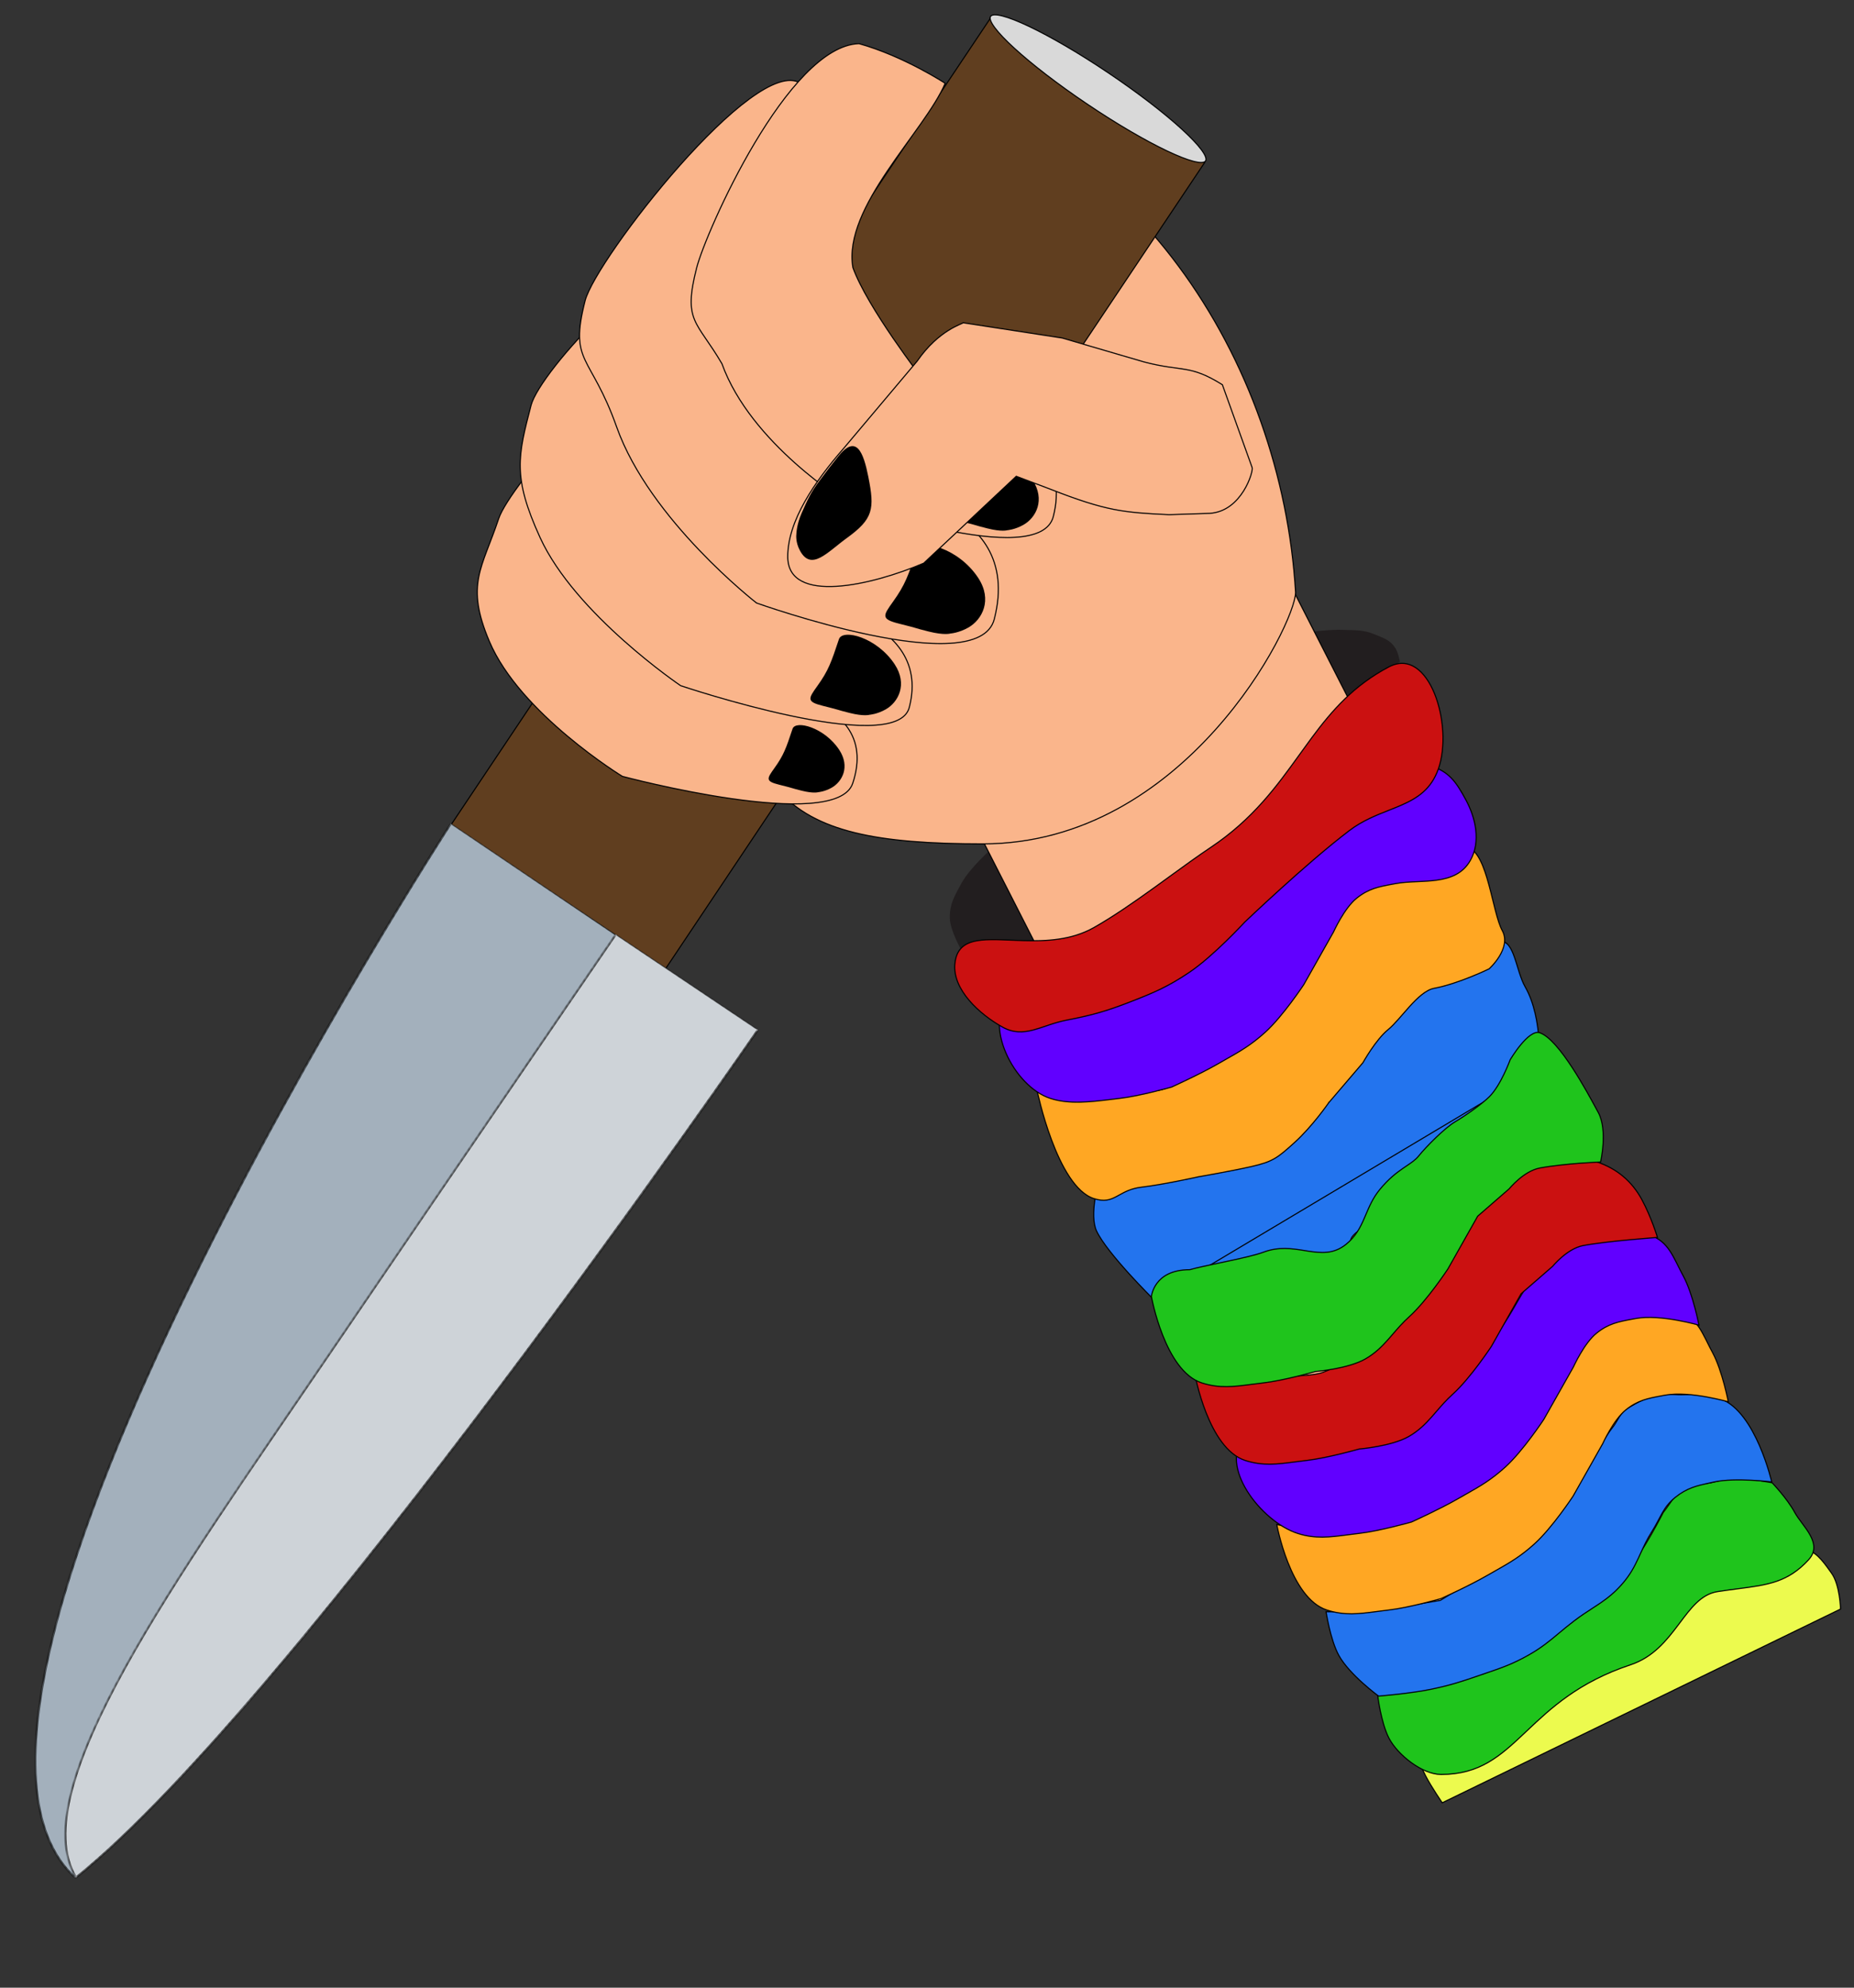 <svg width="515" height="552" viewBox="0 0 515 552" fill="none" xmlns="http://www.w3.org/2000/svg">
    <rect x="0" y="0" width="515" height="552" fill="#333333" stroke="none"/>
    <path
        d="M363.485 175.547C363.485 175.547 369.283 174.76 373.006 174.912C376.509 175.055 378.657 174.832 381.892 176.182C384.367 177.214 386.175 177.722 387.605 179.99C388.441 181.316 388.875 183.799 388.875 183.799L373.006 194.589L363.485 175.547Z"
        fill="#221E1F" />
    <path
        d="M267.008 245.396C269.347 241.067 275.259 235.875 275.259 235.875L288.589 262.534L267.008 263.804C267.008 263.804 263.876 258.289 263.834 254.917C263.785 250.998 265.144 248.844 267.008 245.396Z"
        fill="#221E1F" />
    <rect x="262.874" y="213.614" width="108.416" height="315.148" transform="rotate(-27.022 262.874 213.614)"
        fill="#FAB58B" stroke="black" stroke-width="0.3" />
    <path
        d="M359.884 164.504C359.883 165.587 359.412 167.489 358.465 170.006C357.519 172.52 356.103 175.631 354.227 179.115C350.474 186.085 344.885 194.547 337.538 202.732C322.842 219.104 301.13 234.35 273.034 234.35C243.779 234.35 226.313 231.043 216.14 219.385C211.053 213.556 207.777 205.624 205.775 194.935C203.772 184.246 203.045 170.812 203.045 153.987C203.045 138.738 201.741 123.524 200.506 109.118C200.377 107.621 200.25 106.132 200.125 104.653C198.793 88.94 197.721 74.314 198.75 61.794C199.778 49.274 202.906 38.884 209.953 31.623C216.995 24.367 227.977 20.209 244.771 20.207C315.133 34.794 356.077 100.45 359.884 164.504Z"
        fill="#FAB58B" stroke="black" stroke-width="0.3" />
    <path d="M125.242 229.131L275.013 5.208L334.653 45.099L259.768 157.06L184.883 269.021L125.242 229.131Z"
        fill="#603E1F" stroke="black" stroke-width="0.3" />
    <mask id="path-6-inside-1_135_163" fill="white">
        <path
            d="M210.034 286C210.034 286 81.295 472.276 20.814 521.413C-32.541 471.862 125.224 228.721 125.224 228.721" />
    </mask>
    <path d="M210.034 286C210.034 286 81.295 472.276 20.814 521.413C-32.541 471.862 125.224 228.721 125.224 228.721"
        fill="#A3B0BC" />
    <path
        d="M125.14 228.846L209.95 286.124L210.118 285.876L125.308 228.597L125.14 228.846ZM20.814 521.413L20.61 521.633L20.8 521.81L21.003 521.646L20.814 521.413ZM210.034 286C209.787 285.829 209.787 285.83 209.786 285.832C209.785 285.833 209.783 285.835 209.782 285.838C209.778 285.844 209.772 285.852 209.764 285.863C209.748 285.886 209.725 285.92 209.694 285.964C209.632 286.054 209.539 286.188 209.416 286.365C209.171 286.719 208.806 287.245 208.327 287.933C207.37 289.309 205.958 291.333 204.139 293.928C200.501 299.117 195.236 306.584 188.73 315.699C175.716 333.929 157.735 358.747 137.865 385.1C98.114 437.818 50.831 496.639 20.625 521.18L21.003 521.646C51.278 497.05 98.605 438.164 138.344 385.461C158.219 359.103 176.203 334.28 189.218 316.048C195.726 306.931 200.991 299.462 204.63 294.272C206.449 291.677 207.862 289.652 208.82 288.275C209.299 287.587 209.664 287.061 209.91 286.707C210.032 286.53 210.125 286.396 210.187 286.306C210.218 286.261 210.242 286.227 210.257 286.205C210.265 286.193 210.271 286.185 210.275 286.179C210.277 286.176 210.279 286.174 210.279 286.173C210.28 286.171 210.281 286.171 210.034 286ZM21.018 521.193C14.425 515.07 11.07 505.937 10.281 494.589C9.491 483.242 11.27 469.713 14.91 454.847C22.19 425.116 36.897 390.101 53.28 356.617C69.661 323.138 87.71 291.204 101.665 267.639C108.642 255.857 114.595 246.168 118.803 239.424C120.908 236.053 122.576 233.417 123.718 231.625C124.289 230.729 124.728 230.044 125.025 229.583C125.173 229.352 125.286 229.177 125.361 229.06C125.399 229.002 125.428 228.958 125.447 228.929C125.456 228.914 125.463 228.903 125.468 228.895C125.47 228.892 125.472 228.889 125.473 228.887C125.475 228.885 125.475 228.885 125.224 228.721C124.972 228.558 124.971 228.559 124.97 228.561C124.969 228.563 124.967 228.565 124.965 228.569C124.96 228.577 124.953 228.588 124.943 228.602C124.924 228.632 124.895 228.676 124.857 228.735C124.782 228.852 124.669 229.027 124.52 229.258C124.223 229.72 123.783 230.406 123.212 231.303C122.069 233.096 120.4 235.733 118.294 239.107C114.084 245.853 108.128 255.547 101.148 267.333C87.189 290.906 69.132 322.855 52.741 356.354C36.352 389.85 21.622 424.91 14.327 454.704C10.68 469.601 8.887 483.197 9.682 494.631C10.477 506.065 13.864 515.368 20.61 521.633L21.018 521.193Z"
        fill="black" mask="url(#path-6-inside-1_135_163)" />
    <mask id="path-8-inside-2_135_163" fill="white">
        <path
            d="M210.537 285.989C210.537 285.989 82.381 472.136 21.111 521.429C6.351 496.964 49.289 437.978 90.319 377.702C130.72 318.349 171.034 259.499 171.034 259.499" />
    </mask>
    <path
        d="M210.537 285.989C210.537 285.989 82.381 472.136 21.111 521.429C6.351 496.964 49.289 437.978 90.319 377.702C130.72 318.349 171.034 259.499 171.034 259.499"
        fill="#CED3D8" />
    <path
        d="M170.951 259.624L210.453 286.114L210.62 285.864L171.118 259.375L170.951 259.624ZM21.111 521.429L20.854 521.584L21.032 521.878L21.299 521.663L21.111 521.429ZM90.319 377.702L90.567 377.871L90.319 377.702ZM210.537 285.989C210.289 285.819 210.289 285.82 210.288 285.821C210.287 285.822 210.286 285.825 210.284 285.827C210.28 285.833 210.274 285.841 210.266 285.853C210.251 285.875 210.227 285.909 210.196 285.954C210.135 286.043 210.042 286.177 209.92 286.354C209.676 286.708 209.313 287.233 208.836 287.921C207.882 289.296 206.476 291.319 204.664 293.912C201.041 299.098 195.796 306.561 189.311 315.671C176.34 333.891 158.407 358.697 138.56 385.044C98.857 437.75 51.523 496.577 20.923 521.196L21.299 521.663C51.969 496.989 99.348 438.096 139.04 385.405C158.891 359.053 176.826 334.242 189.799 316.019C196.286 306.907 201.532 299.443 205.156 294.256C206.968 291.662 208.375 289.638 209.329 288.263C209.806 287.575 210.169 287.049 210.414 286.695C210.536 286.518 210.629 286.384 210.69 286.294C210.721 286.25 210.745 286.216 210.76 286.193C210.768 286.182 210.774 286.173 210.778 286.168C210.78 286.165 210.781 286.163 210.782 286.161C210.783 286.16 210.784 286.159 210.537 285.989ZM21.368 521.274C17.74 515.261 17.635 507.086 20.218 497.203C22.8 487.327 28.051 475.802 35.056 463.14C49.066 437.817 70.046 408.017 90.567 377.871L90.071 377.533C69.562 407.663 48.558 437.495 34.531 462.85C27.517 475.527 22.238 487.103 19.638 497.051C17.039 506.992 17.102 515.365 20.854 521.584L21.368 521.274ZM90.567 377.871C110.768 348.194 130.946 318.644 146.075 296.512C153.639 285.447 159.941 276.236 164.352 269.791C166.557 266.569 168.29 264.038 169.471 262.313C170.061 261.451 170.514 260.79 170.819 260.344C170.972 260.121 171.087 259.953 171.165 259.839C171.204 259.783 171.233 259.74 171.252 259.712C171.262 259.697 171.27 259.687 171.274 259.68C171.277 259.676 171.279 259.673 171.28 259.671C171.281 259.671 171.281 259.67 171.281 259.669C171.282 259.669 171.282 259.669 171.034 259.499C170.787 259.33 170.787 259.33 170.786 259.33C170.786 259.331 170.786 259.331 170.785 259.332C170.784 259.334 170.782 259.337 170.78 259.34C170.775 259.348 170.767 259.358 170.757 259.373C170.738 259.401 170.709 259.444 170.67 259.5C170.592 259.613 170.477 259.782 170.324 260.005C170.019 260.451 169.566 261.112 168.976 261.974C167.794 263.699 166.062 266.23 163.856 269.452C159.446 275.897 153.144 285.108 145.58 296.174C130.451 318.305 110.272 347.856 90.071 377.533L90.567 377.871Z"
        fill="black" mask="url(#path-8-inside-2_135_163)" />
    <path
        d="M172.858 215.595C172.858 215.595 232.217 231.445 236.868 217.526C245.673 191.134 204.192 190.087 204.192 190.087C204.192 190.087 184.665 168.837 180.398 158.787C174.029 143.764 186.379 117.266 193.01 104.88C194.618 101.865 189.648 103.164 186.922 101.811C174.786 95.806 141.578 134.891 138.534 144C133.903 157.906 129.203 162.22 135.931 178.11C144.432 198.201 172.874 215.599 172.874 215.599L172.858 215.595Z"
        fill="#FAB58B" stroke="black" stroke-width="0.3" stroke-miterlimit="10" />
    <path
        d="M189.062 190.413C189.062 190.413 248.899 210.578 252.575 196.462C259.552 169.693 218.406 165.995 218.406 165.995C218.406 165.995 197.668 142.758 192.791 132.085C185.502 116.126 195.987 89.472 201.731 77.062C203.126 74.051 198.297 75.077 195.498 73.503C183.093 66.515 149.956 103.256 147.534 112.5C143.858 126.617 142.317 132.404 150.017 149.274C159.771 170.62 189.062 190.413 189.062 190.413Z"
        fill="#FAB58B" stroke="black" stroke-width="0.3" stroke-miterlimit="10" />
    <path
        d="M210.15 167.458C210.15 167.458 271.689 189.5 276.19 171.935C284.73 138.626 241.936 135.999 241.936 135.999C241.936 135.999 221.369 108.34 216.776 95.419C209.912 76.096 222.111 42.766 228.689 27.206C230.287 23.431 225.197 24.921 222.347 23.113C209.721 15.085 165.496 71.997 162.534 83.5C158.034 101.065 164.054 98.176 171.303 118.6C180.489 144.443 210.15 167.458 210.15 167.458Z"
        fill="#FAB58B" stroke="black" stroke-width="0.3" stroke-miterlimit="10" />
    <path
        d="M235.127 139.462C235.127 139.462 288.703 158.588 292.586 143.445C299.954 114.731 256.33 105.33 256.33 105.33C256.33 105.33 240.935 85.461 236.915 74.307C234.034 57.5 256.854 36.542 262.549 23.133C262.549 23.133 251.076 15.611 238.621 12.121C218.881 12.729 196.084 64.398 193.529 74.315C189.646 89.457 193.53 89 200.532 101.001C208.57 123.309 235.127 139.462 235.127 139.462Z"
        fill="#FAB58B" stroke="black" stroke-width="0.3" stroke-miterlimit="10" />
    <path
        d="M396.023 493.206C393.285 487.961 392.151 483.296 392.341 479.118C392.531 474.941 394.043 471.239 396.617 467.92C401.771 461.274 411.177 456.166 422.72 451.89C434.258 447.616 447.903 444.183 461.509 440.871C462.731 440.574 463.953 440.277 465.172 439.981C477.53 436.982 489.696 434.03 500.037 430.583C501.861 429.975 503.53 430.831 505.014 432.223C506.268 433.398 507.36 434.926 508.27 436.2C508.437 436.434 508.598 436.659 508.753 436.872C509.932 438.494 510.562 441.002 510.896 443.125C511.062 444.182 511.154 445.137 511.204 445.828C511.229 446.173 511.244 446.452 511.252 446.645C511.256 446.729 511.258 446.797 511.26 446.846L400.622 500.647L400.56 500.556C400.473 500.428 400.347 500.241 400.19 500.007C399.877 499.539 399.443 498.883 398.959 498.131C397.991 496.626 396.823 494.739 396.023 493.206Z"
        fill="#ECFA4E" stroke="black" stroke-width="0.3" />
    <path
        d="M475.192 411.64L475.204 411.79L475.218 411.789L475.232 411.785L475.192 411.64ZM475.192 411.64L475.232 411.785L475.232 411.785L475.232 411.785L475.235 411.784L475.243 411.782L475.279 411.772C475.31 411.764 475.357 411.752 475.417 411.736C475.537 411.705 475.712 411.659 475.93 411.605C476.367 411.497 476.979 411.351 477.677 411.203C479.075 410.908 480.81 410.605 482.179 410.571C483.791 410.531 486.318 410.834 488.451 411.149C489.516 411.306 490.479 411.466 491.177 411.586C491.525 411.647 491.807 411.697 492.002 411.732C492.04 411.739 492.076 411.746 492.107 411.751C492.155 411.76 492.195 411.768 492.226 411.773L492.257 411.779L492.27 411.793C492.301 411.825 492.347 411.873 492.405 411.936C492.523 412.061 492.693 412.244 492.905 412.476C493.328 412.941 493.915 413.602 494.569 414.389C495.881 415.963 497.46 418.033 498.547 420.029C499.043 420.939 499.764 421.908 500.509 422.908L500.626 423.065C501.416 424.126 502.224 425.224 502.833 426.348C503.443 427.472 503.847 428.609 503.842 429.745C503.837 430.876 503.427 432.021 502.377 433.167C496.659 439.404 491.069 440.132 482.776 441.211C481.008 441.441 479.116 441.687 477.075 442.006C474.74 442.371 472.852 443.578 471.139 445.233C469.568 446.751 468.136 448.655 466.639 450.646C466.506 450.823 466.372 451 466.238 451.178C462.941 455.552 459.23 460.235 452.93 462.326C438.454 467.129 430.686 474.478 424.057 480.749C423.865 480.931 423.674 481.112 423.483 481.292C416.728 487.675 411.026 492.786 400.292 492.785C397.709 492.785 394.698 491.433 392.02 489.485C389.344 487.539 387.027 485.017 385.828 482.711C384.713 480.567 383.922 477.567 383.409 475.091C383.153 473.856 382.967 472.755 382.845 471.963C382.784 471.567 382.739 471.248 382.71 471.029C382.7 470.961 382.693 470.903 382.686 470.855C382.734 470.854 382.791 470.852 382.858 470.85C383.08 470.842 383.41 470.828 383.837 470.802C384.692 470.749 385.939 470.646 387.513 470.445C390.66 470.044 395.113 469.252 400.336 467.692C400.843 467.541 401.376 467.382 401.929 467.218C405.721 466.092 410.48 464.679 414.31 463.245C423.52 459.798 432.304 454.038 439.102 448.608C444.447 444.339 447.47 441.827 451.825 436.536C454.237 433.606 456.783 429.476 458.724 426.084C459.695 424.387 460.516 422.872 461.094 421.782C461.383 421.237 461.612 420.798 461.768 420.495C461.846 420.343 461.906 420.226 461.946 420.146L461.992 420.056L462.001 420.039C462.522 419.389 462.959 418.772 463.365 418.189C463.43 418.096 463.495 418.003 463.558 417.911C463.895 417.426 464.213 416.967 464.55 416.527C465.346 415.484 466.236 414.559 467.652 413.724C468.95 412.958 470.832 412.473 472.403 412.18C473.186 412.034 473.887 411.936 474.392 411.875C474.644 411.845 474.848 411.823 474.988 411.81C475.058 411.803 475.112 411.798 475.149 411.795L475.19 411.791L475.201 411.79L475.203 411.79L475.204 411.79L475.204 411.79L475.192 411.64Z"
        fill="#1FC41C" stroke="black" stroke-width="0.3" />
    <path
        d="M383.002 471.021L382.956 471.025L382.91 470.991C382.849 470.946 382.76 470.88 382.646 470.793C382.418 470.62 382.087 470.367 381.682 470.046C380.87 469.403 379.758 468.49 378.552 467.406C376.136 465.234 373.36 462.39 371.876 459.676C370.687 457.5 369.8 454.442 369.209 451.918C368.914 450.658 368.694 449.535 368.548 448.727C368.474 448.322 368.42 447.997 368.383 447.773C368.372 447.705 368.363 447.647 368.355 447.599L381.008 447.599L381.021 447.599L381.033 447.597L400.075 444.437L400.104 444.432L400.129 444.417L424.75 429.414L424.773 429.4L424.79 429.379L437.491 413.275L437.498 413.266L437.503 413.257L437.373 413.182C437.503 413.257 437.503 413.257 437.503 413.257L437.503 413.257L437.504 413.255L437.509 413.247L437.526 413.217L437.594 413.101C437.654 412.999 437.741 412.848 437.854 412.656C438.079 412.271 438.402 411.719 438.797 411.048C439.587 409.706 440.661 407.89 441.801 405.993C444.084 402.192 446.619 398.083 447.655 396.792C448.415 395.844 448.915 395 449.361 394.246C449.532 393.958 449.695 393.683 449.861 393.421C450.464 392.471 451.128 391.658 452.425 390.893C455.067 389.334 457.821 387.873 461.012 387.31C462.312 387.08 463.32 387.117 464.353 387.194C464.506 387.205 464.659 387.218 464.814 387.23C465.709 387.301 466.659 387.377 467.847 387.312C471.879 387.09 474.322 387.089 478.071 388.521C480.484 389.443 482.576 391.345 484.359 393.694C486.141 396.043 487.606 398.829 488.768 401.504C489.929 404.177 490.785 406.735 491.351 408.625C491.634 409.57 491.844 410.347 491.984 410.888C492.054 411.158 492.106 411.37 492.14 411.513C492.141 411.517 492.142 411.521 492.143 411.525C492.076 411.517 491.994 411.508 491.898 411.497C491.603 411.465 491.175 411.42 490.643 411.369C489.58 411.269 488.101 411.149 486.44 411.069C483.121 410.909 479.057 410.908 476.117 411.552C475.828 411.616 475.546 411.677 475.271 411.737C471.345 412.589 468.642 413.175 465.335 415.84C463.608 417.232 462.598 418.641 461.726 420.163C461.401 420.731 461.093 421.317 460.776 421.922C460.67 422.124 460.563 422.329 460.453 422.536C460.015 423.363 459.54 424.23 458.955 425.151C457.502 427.44 456.57 429.49 455.679 431.448C455.489 431.866 455.3 432.28 455.109 432.691C454.024 435.027 452.846 437.283 450.717 439.748C448.558 442.247 446.526 443.83 444.372 445.292C443.688 445.756 442.99 446.209 442.271 446.675C440.728 447.676 439.087 448.74 437.282 450.113C435.613 451.382 434.241 452.53 432.949 453.61C430.405 455.739 428.173 457.606 424.598 459.623C420.175 462.119 417.174 463.143 412.817 464.63C412.174 464.85 411.503 465.079 410.793 465.324C405.679 467.092 402.772 468.021 397.481 469.128C394.675 469.715 391.031 470.191 388.085 470.52C386.613 470.684 385.317 470.812 384.388 470.898C383.924 470.941 383.552 470.974 383.296 470.996C383.168 471.007 383.069 471.016 383.002 471.021Z"
        fill="#2374EE" stroke="black" stroke-width="0.3" />
    <path
        d="M320.342 360.75C320.402 360.71 320.489 360.654 320.6 360.583C320.833 360.434 321.171 360.22 321.595 359.96C322.443 359.439 323.632 358.733 324.997 357.99C327.723 356.505 331.168 354.865 334.005 354.272C339.296 353.165 342.203 352.235 347.317 350.467C348.72 349.982 350.715 349.775 352.98 349.689C354.793 349.62 356.792 349.628 358.817 349.636C359.326 349.638 359.838 349.64 360.348 349.641C362.89 349.645 365.411 349.619 367.614 349.413C369.822 349.207 371.688 348.822 372.931 348.121C374.279 347.36 374.894 346.832 375.156 346.421C375.284 346.221 375.328 346.049 375.332 345.889C375.337 345.724 375.3 345.564 375.255 345.378L375.247 345.347C375.158 344.984 375.053 344.558 375.293 343.992C375.535 343.422 376.118 342.727 377.357 341.784C379.982 339.789 382.219 337.091 384.348 334.255C384.985 333.405 385.614 332.542 386.24 331.682C387.698 329.68 389.144 327.694 390.665 325.933C392.456 323.86 394.092 322.455 395.636 321.128C395.947 320.861 396.253 320.598 396.557 320.333C398.37 318.749 400.081 317.099 401.827 314.349C403.037 312.442 405.414 311.576 407.858 310.843C408.191 310.744 408.524 310.646 408.857 310.549C409.759 310.287 410.655 310.026 411.503 309.722C412.664 309.306 413.719 308.814 414.554 308.141C415.733 307.191 416.498 306.355 417.178 305.612C417.507 305.252 417.816 304.914 418.143 304.596C419.141 303.622 420.257 302.887 422.484 302.399C425.36 301.768 426.587 300.374 427.106 299.161C427.367 298.55 427.451 297.977 427.471 297.557C427.48 297.347 427.473 297.176 427.464 297.058C427.46 296.999 427.455 296.954 427.451 296.923C427.449 296.908 427.447 296.897 427.446 296.889L427.445 296.882L427.445 296.88L320.342 360.75ZM320.342 360.75L320.282 360.69C320.187 360.596 320.046 360.456 319.867 360.275C319.508 359.915 318.992 359.393 318.363 358.746C317.105 357.454 315.398 355.665 313.599 353.679C311.801 351.693 309.911 349.512 308.289 347.435C306.665 345.356 305.316 343.389 304.589 341.831C304.074 340.725 303.851 339.309 303.812 337.797C303.772 336.288 303.917 334.693 304.127 333.237C304.338 331.781 304.614 330.465 304.838 329.514C304.95 329.038 305.049 328.654 305.12 328.388C305.155 328.256 305.183 328.153 305.203 328.083L305.21 328.059L305.294 328.036C305.403 328.007 305.564 327.965 305.769 327.912C306.178 327.807 306.767 327.658 307.48 327.486C308.906 327.143 310.831 326.707 312.827 326.337C314.824 325.967 316.887 325.665 318.59 325.586C319.443 325.546 320.2 325.563 320.811 325.654C321.428 325.745 321.873 325.909 322.125 326.142C322.45 326.443 322.957 326.575 323.56 326.598C324.167 326.622 324.898 326.537 325.701 326.377C327.307 326.058 329.228 325.433 331.071 324.744C332.916 324.055 334.688 323.299 335.998 322.717C336.654 322.425 337.194 322.177 337.57 322.001C337.759 321.913 337.906 321.844 338.006 321.796L338.121 321.741L338.15 321.727L338.15 321.727L361.241 314.573L361.285 314.559L361.314 314.522L374.015 298.418L374.022 298.41L374.027 298.4L373.897 298.325C374.027 298.4 374.027 298.4 374.027 298.4L374.027 298.4L374.029 298.398L374.033 298.39L374.05 298.361L374.118 298.244C374.178 298.142 374.266 297.991 374.378 297.799C374.603 297.415 374.926 296.862 375.321 296.191C376.111 294.85 377.185 293.034 378.325 291.136C380.608 287.336 383.143 283.226 384.179 281.935C384.939 280.988 385.439 280.143 385.886 279.389C386.056 279.101 386.219 278.826 386.385 278.564C386.988 277.615 387.653 276.801 388.949 276.036C391.592 274.477 394.345 273.016 397.536 272.453C397.891 272.39 398.415 272.167 399.051 271.838C399.694 271.506 400.467 271.059 401.326 270.537C402.806 269.638 404.549 268.511 406.328 267.361C406.615 267.176 406.902 266.99 407.19 266.805C409.264 265.466 411.34 264.138 413.068 263.137C413.933 262.636 414.708 262.218 415.351 261.921C416.001 261.621 416.497 261.454 416.811 261.437C417.757 261.385 418.497 261.837 419.122 262.644C419.752 263.456 420.254 264.614 420.715 265.934C420.994 266.734 421.255 267.584 421.519 268.446C421.692 269.008 421.866 269.576 422.048 270.139C422.507 271.556 423.012 272.931 423.655 274.056C426.24 278.58 427.19 284.271 427.491 288.843C427.641 291.127 427.629 293.127 427.58 294.556C427.555 295.271 427.521 295.842 427.493 296.235C427.479 296.431 427.466 296.582 427.458 296.685C427.453 296.736 427.45 296.775 427.447 296.801L427.444 296.83L427.444 296.837L427.443 296.839L427.443 296.839L427.593 296.854L427.443 296.839L427.441 296.86L427.445 296.88L320.342 360.75Z"
        fill="#2374EE" stroke="black" stroke-width="0.3" />
    <path
        d="M400.263 443.949L400.251 443.955L400.236 443.959L400.161 443.98C400.096 443.999 399.999 444.026 399.873 444.061C399.621 444.131 399.255 444.231 398.798 444.354C397.883 444.599 396.602 444.933 395.141 445.288C392.217 445.999 388.575 446.791 385.686 447.123C384.571 447.251 383.517 447.389 382.505 447.522C377.466 448.182 373.508 448.7 368.61 447.129C366.053 446.308 363.895 444.41 362.096 442.005C360.298 439.601 358.866 436.702 357.755 433.9C356.645 431.1 355.859 428.403 355.35 426.405C355.095 425.406 354.91 424.583 354.789 424.009C354.729 423.726 354.684 423.504 354.655 423.351C354.784 423.386 354.966 423.432 355.205 423.486C355.737 423.607 356.552 423.768 357.684 423.928C359.948 424.249 363.481 424.569 368.564 424.569L368.586 424.569L368.607 424.562C369.583 424.271 371.138 424.106 373.007 424C374.553 423.913 376.302 423.865 378.095 423.817C378.464 423.807 378.836 423.797 379.208 423.786C381.383 423.725 383.575 423.649 385.497 423.487C387.416 423.324 389.083 423.073 390.199 422.655C394.816 420.927 397.736 418.78 400.351 416.387C401.279 415.538 402.164 414.662 403.072 413.765C404.728 412.127 406.456 410.418 408.648 408.667C413.187 405.042 416.96 400.393 420.645 395.851C421.31 395.032 421.972 394.217 422.634 393.412C425.045 390.483 426.908 387.475 428.427 384.879C428.764 384.303 429.083 383.748 429.387 383.22C430.461 381.356 431.348 379.816 432.154 378.811C432.563 378.301 432.99 377.745 433.435 377.165C434.136 376.252 434.881 375.281 435.667 374.348C436.949 372.825 438.319 371.429 439.733 370.595C440.372 370.217 441.083 369.764 441.832 369.285L441.918 369.23C442.7 368.731 443.524 368.206 444.358 367.71C446.031 366.716 447.731 365.848 449.207 365.534C450.556 365.246 452.614 364.918 454.339 364.662C455.201 364.534 455.978 364.424 456.539 364.346C456.82 364.307 457.047 364.276 457.204 364.254L457.384 364.23L457.431 364.224L457.443 364.222L457.446 364.222L457.447 364.222L457.447 364.222L457.447 364.222L457.456 364.22L457.427 364.073L457.456 364.22L457.456 364.22L457.457 364.22L457.46 364.219L457.472 364.217L457.518 364.208C457.56 364.201 457.621 364.19 457.7 364.176C457.858 364.148 458.088 364.11 458.375 364.067C458.948 363.982 459.747 363.88 460.647 363.812C462.455 363.675 464.651 363.678 466.268 364.215C468.993 365.12 470.652 366.686 471.979 368.664C472.644 369.655 473.226 370.751 473.817 371.922C473.971 372.227 474.126 372.538 474.283 372.853C474.727 373.744 475.189 374.671 475.705 375.617C477.064 378.114 478.171 381.59 478.94 384.451C479.323 385.88 479.621 387.152 479.824 388.067C479.925 388.525 480.002 388.893 480.054 389.146C480.066 389.203 480.076 389.254 480.085 389.298C480.017 389.279 479.934 389.256 479.838 389.23C479.527 389.145 479.074 389.025 478.509 388.885C477.379 388.605 475.801 388.244 474.007 387.925C470.423 387.286 465.958 386.805 462.48 387.457C462.207 387.508 461.941 387.557 461.68 387.605C457.698 388.343 454.94 388.854 451.617 391.532C449.886 392.927 448.288 395.266 447.127 397.243C446.545 398.234 446.07 399.138 445.741 399.794C445.576 400.123 445.448 400.389 445.361 400.574C445.342 400.613 445.326 400.648 445.311 400.679C445.291 400.723 445.274 400.759 445.261 400.787L445.236 400.843L445.23 400.856L436.984 415.459L436.983 415.461L436.97 415.48L436.921 415.555C436.877 415.62 436.812 415.717 436.728 415.842C436.56 416.092 436.314 416.455 436.003 416.904C435.381 417.801 434.5 419.045 433.463 420.429C431.389 423.199 428.7 426.52 426.226 428.753C422.283 432.31 419.345 433.975 415.207 436.319C414.486 436.727 413.728 437.157 412.922 437.62C410.525 438.999 407.355 440.584 404.783 441.825C403.497 442.445 402.361 442.979 401.547 443.357C401.14 443.547 400.813 443.697 400.588 443.801C400.476 443.852 400.389 443.892 400.33 443.919L400.263 443.949Z"
        fill="#FFA723" stroke="black" stroke-width="0.3" />
    <path
        d="M390.881 243.738C390.967 243.861 390.967 243.861 390.967 243.861L390.967 243.861L390.969 243.859L390.977 243.854L391.006 243.834L391.121 243.754C391.222 243.685 391.371 243.582 391.562 243.453C391.944 243.193 392.493 242.824 393.162 242.383C394.5 241.503 396.318 240.341 398.238 239.214C400.16 238.085 402.179 236.994 403.922 236.253C404.793 235.883 405.591 235.602 406.27 235.448C406.954 235.292 407.495 235.27 407.867 235.393C409.189 235.833 410.277 237.141 411.207 238.988C412.134 240.829 412.888 243.172 413.558 245.627C413.949 247.062 414.311 248.526 414.662 249.949C414.912 250.965 415.157 251.96 415.405 252.907C415.996 255.17 416.597 257.157 417.304 258.454C418.632 260.894 417.743 263.528 416.483 265.585C415.855 266.61 415.142 267.48 414.585 268.095C414.307 268.402 414.068 268.645 413.899 268.81C413.815 268.893 413.748 268.957 413.702 269C413.691 269.011 413.68 269.02 413.671 269.028C413.663 269.036 413.656 269.043 413.65 269.048L413.648 269.05L413.643 269.052L413.572 269.087C413.508 269.117 413.415 269.162 413.293 269.22C413.049 269.335 412.693 269.502 412.245 269.705C411.347 270.113 410.078 270.67 408.594 271.267C405.625 272.462 401.801 273.815 398.366 274.459C397.224 274.672 396.074 275.33 394.942 276.226C393.809 277.123 392.682 278.267 391.59 279.469C390.925 280.199 390.27 280.955 389.632 281.691C389.222 282.163 388.819 282.628 388.427 283.071C387.418 284.21 386.47 285.217 385.604 285.915C383.877 287.307 382.121 289.616 380.801 291.566C380.14 292.543 379.587 293.433 379.198 294.08C379.004 294.403 378.851 294.665 378.746 294.847C378.694 294.937 378.653 295.008 378.626 295.056L378.596 295.111L378.592 295.117L369.081 306.246L369.076 306.252L369.072 306.258L369.195 306.343L369.071 306.258L369.071 306.258L369.071 306.259L369.068 306.263L369.059 306.277L369.02 306.332C368.985 306.381 368.934 306.454 368.867 306.548C368.734 306.737 368.537 307.011 368.285 307.354C367.782 308.04 367.059 309.002 366.181 310.104C364.424 312.309 362.05 315.07 359.573 317.304C357.248 319.402 355.77 320.721 354.114 321.69C352.462 322.657 350.626 323.28 347.581 323.97C344.781 324.604 341.133 325.309 338.185 325.855C336.711 326.128 335.412 326.362 334.481 326.527C334.016 326.61 333.643 326.675 333.386 326.72L333.091 326.772L333.015 326.785L332.996 326.788L332.991 326.789L332.989 326.789L332.989 326.789L333.015 326.937L332.989 326.789L332.982 326.791L332.996 326.852C332.982 326.791 332.982 326.791 332.982 326.791L332.982 326.791L332.98 326.791L332.975 326.792L332.953 326.797L332.868 326.816C332.793 326.832 332.682 326.856 332.539 326.887C332.252 326.949 331.836 327.039 331.319 327.148C330.285 327.367 328.845 327.666 327.225 327.986C323.983 328.625 320.021 329.347 317.129 329.68C314.246 330.011 312.453 331.005 310.895 331.868C310.637 332.01 310.386 332.15 310.137 332.282C309.261 332.746 308.422 333.121 307.439 333.266C306.459 333.411 305.325 333.328 303.862 332.859C301.313 332.041 299.044 329.772 297.072 326.794C295.103 323.82 293.445 320.161 292.109 316.6C290.773 313.04 289.762 309.584 289.084 307.016C288.745 305.733 288.49 304.672 288.319 303.933C288.234 303.563 288.17 303.273 288.127 303.076C288.122 303.056 288.118 303.037 288.114 303.018C288.243 303.053 288.423 303.098 288.658 303.152C289.191 303.272 290.006 303.433 291.138 303.593C293.402 303.914 296.934 304.234 302.018 304.234L302.04 304.234L302.061 304.228C303.036 303.936 304.592 303.772 306.461 303.666C308.007 303.578 309.755 303.53 311.548 303.482C311.918 303.472 312.289 303.462 312.661 303.451C314.836 303.39 317.028 303.315 318.951 303.152C320.87 302.989 322.536 302.738 323.653 302.32C328.27 300.592 331.19 298.445 333.805 296.052C334.733 295.203 335.618 294.328 336.525 293.43C338.181 291.793 339.91 290.083 342.101 288.333C346.641 284.707 350.413 280.058 354.099 275.517C354.763 274.698 355.425 273.882 356.088 273.077C358.499 270.148 360.361 267.141 361.88 264.544C362.217 263.968 362.537 263.413 362.841 262.885C363.914 261.021 364.802 259.481 365.608 258.476C366.017 257.967 366.444 257.41 366.889 256.83C367.59 255.917 368.335 254.947 369.121 254.013C370.403 252.49 371.772 251.094 373.186 250.26C373.826 249.883 374.536 249.429 375.285 248.95L375.372 248.895C376.154 248.396 376.977 247.871 377.812 247.375C379.484 246.381 381.185 245.513 382.661 245.199C384.009 244.912 386.068 244.584 387.792 244.327C388.654 244.199 389.431 244.089 389.993 244.011C390.274 243.972 390.501 243.941 390.658 243.92L390.838 243.895L390.885 243.889L390.897 243.887L390.9 243.887L390.9 243.887L390.901 243.887L390.881 243.738ZM390.881 243.738L390.967 243.861L390.937 243.882L390.901 243.887L390.881 243.738Z"
        fill="#FFA723" stroke="black" stroke-width="0.3" />
    <path
        d="M360.421 403.279L360.443 403.279L360.464 403.272C361.44 402.981 362.996 402.816 364.864 402.71C366.41 402.623 368.159 402.575 369.952 402.527C370.322 402.517 370.693 402.507 371.065 402.496C373.24 402.435 375.432 402.359 377.354 402.197C379.273 402.034 380.94 401.783 382.056 401.365C386.673 399.637 389.593 397.49 392.208 395.097C393.136 394.248 394.021 393.372 394.929 392.475C396.585 390.837 398.313 389.128 400.505 387.377C405.044 383.752 408.817 379.103 412.502 374.561C413.167 373.742 413.829 372.927 414.491 372.122C416.902 369.193 418.765 366.185 420.284 363.589C420.621 363.013 420.94 362.458 421.245 361.93C422.318 360.066 423.205 358.526 424.011 357.521C424.42 357.011 424.848 356.455 425.292 355.875C425.993 354.962 426.738 353.991 427.524 353.058C428.807 351.535 430.176 350.139 431.59 349.305C432.229 348.927 432.94 348.474 433.689 347.995L433.775 347.94C434.557 347.441 435.381 346.916 436.215 346.42C437.888 345.426 439.588 344.558 441.064 344.244C442.413 343.956 444.471 343.628 446.196 343.372C447.058 343.244 447.835 343.134 448.396 343.056C448.677 343.017 448.904 342.986 449.061 342.964L449.241 342.94L449.288 342.934L449.3 342.932L449.303 342.932L449.304 342.932L449.304 342.932L449.304 342.932L449.313 342.93L449.284 342.783L449.313 342.93L449.313 342.93L449.314 342.93L449.317 342.929L449.329 342.927L449.375 342.918C449.417 342.911 449.478 342.9 449.557 342.886C449.715 342.858 449.945 342.82 450.232 342.777C450.805 342.692 451.604 342.59 452.504 342.522C454.312 342.385 456.508 342.388 458.125 342.925C460.85 343.831 462.509 345.396 463.836 347.374C464.501 348.365 465.083 349.461 465.674 350.632C465.828 350.937 465.983 351.248 466.14 351.563C466.584 352.454 467.046 353.381 467.562 354.327C468.921 356.824 470.029 360.3 470.797 363.161C471.18 364.59 471.479 365.862 471.681 366.777C471.782 367.235 471.859 367.603 471.911 367.856C471.923 367.913 471.933 367.964 471.942 368.008C471.874 367.989 471.791 367.966 471.696 367.94C471.384 367.855 470.931 367.735 470.366 367.595C469.237 367.315 467.658 366.954 465.864 366.635C462.28 365.996 457.815 365.515 454.337 366.167C454.064 366.218 453.798 366.267 453.537 366.315C449.555 367.053 446.797 367.564 443.474 370.242C441.743 371.637 440.145 373.976 438.984 375.953C438.402 376.944 437.927 377.848 437.598 378.504C437.433 378.833 437.305 379.099 437.218 379.284C437.174 379.376 437.141 379.448 437.118 379.497L437.093 379.553L437.087 379.566L428.841 394.169L428.84 394.171L428.827 394.19L428.778 394.265C428.757 394.296 428.731 394.335 428.7 394.381C428.667 394.43 428.629 394.487 428.585 394.552C428.417 394.802 428.171 395.165 427.86 395.614C427.238 396.511 426.357 397.755 425.32 399.139C423.246 401.909 420.557 405.23 418.083 407.463C414.14 411.02 411.202 412.685 407.064 415.029C406.343 415.438 405.585 415.867 404.779 416.33C402.382 417.709 399.212 419.294 396.64 420.535C395.354 421.155 394.218 421.689 393.404 422.067C392.997 422.257 392.67 422.407 392.445 422.511C392.333 422.562 392.246 422.602 392.187 422.629L392.12 422.659L392.108 422.665L392.093 422.669L392.019 422.69C391.953 422.709 391.856 422.736 391.73 422.771C391.478 422.841 391.112 422.941 390.655 423.064C389.74 423.309 388.459 423.643 386.998 423.998C384.074 424.709 380.432 425.501 377.543 425.833C376.429 425.961 375.374 426.099 374.362 426.232C369.323 426.892 365.365 427.41 360.467 425.839C355.312 424.185 349.754 419.403 346.437 414.07C344.78 411.405 343.689 408.613 343.482 406.018C343.275 403.427 343.949 401.034 345.819 399.145C347.042 397.909 347.895 397.588 348.636 397.724C349.013 397.793 349.38 397.983 349.768 398.265C350.157 398.547 350.557 398.913 351.007 399.326L351.037 399.353C351.926 400.17 352.99 401.148 354.463 401.922C355.954 402.706 357.859 403.279 360.421 403.279Z"
        fill="#6100FF" stroke="black" stroke-width="0.3" />
    <path
        d="M382.638 221.997C382.742 222.105 382.742 222.105 382.742 222.105L382.742 222.105L382.743 222.103L382.749 222.098L382.773 222.075L382.867 221.986C382.95 221.908 383.071 221.794 383.227 221.648C383.539 221.358 383.989 220.944 384.538 220.451C385.638 219.464 387.138 218.161 388.74 216.892C390.342 215.623 392.043 214.391 393.546 213.546C394.297 213.123 394.994 212.8 395.601 212.616C396.211 212.431 396.71 212.393 397.078 212.515C399.823 213.427 401.644 214.544 403.124 216.061C404.608 217.582 405.757 219.512 407.15 222.069C409.877 227.077 411.408 233.683 408.42 238.958C406.354 242.607 402.927 243.895 399.126 244.428C397.367 244.674 395.536 244.758 393.728 244.841C393.58 244.847 393.433 244.854 393.286 244.861C391.339 244.951 389.427 245.055 387.69 245.381C387.418 245.432 387.151 245.481 386.89 245.529C382.908 246.267 380.15 246.778 376.827 249.456C375.096 250.851 373.498 253.19 372.337 255.167C371.755 256.158 371.28 257.062 370.951 257.718C370.787 258.047 370.658 258.313 370.571 258.498C370.527 258.59 370.494 258.662 370.472 258.711L370.446 258.767L370.44 258.78L362.194 273.383L362.193 273.385L362.181 273.404L362.131 273.479C362.087 273.544 362.023 273.641 361.939 273.766C361.77 274.016 361.524 274.379 361.213 274.828C360.591 275.725 359.71 276.969 358.674 278.353C356.6 281.123 353.911 284.444 351.436 286.677C347.493 290.234 344.555 291.899 340.417 294.243C339.696 294.652 338.938 295.081 338.132 295.544C335.735 296.923 332.566 298.508 329.993 299.749C328.707 300.369 327.572 300.903 326.757 301.281C326.35 301.471 326.024 301.621 325.799 301.725C325.686 301.776 325.599 301.816 325.54 301.843L325.473 301.873L325.461 301.879L325.446 301.883L325.372 301.904C325.306 301.923 325.209 301.95 325.083 301.985C324.831 302.055 324.465 302.155 324.008 302.278C323.093 302.523 321.813 302.858 320.351 303.212C317.427 303.923 313.785 304.715 310.897 305.047C310.142 305.134 309.389 305.225 308.638 305.316C302.758 306.029 297.025 306.725 291.81 305.052C286.668 303.402 281.931 298.191 279.43 292.417C276.926 286.638 276.693 280.374 280.44 276.588C281.05 275.971 281.547 275.612 281.966 275.443C282.378 275.277 282.716 275.293 283.024 275.433C283.341 275.576 283.642 275.856 283.96 276.243C284.219 276.557 284.481 276.93 284.769 277.341C284.835 277.436 284.903 277.532 284.973 277.631C285.711 278.677 286.625 279.895 287.998 280.85C289.376 281.806 291.207 282.493 293.775 282.493L293.797 282.493L293.818 282.486C295.273 282.052 297.955 281.369 300.987 280.598C302.091 280.317 303.24 280.024 304.395 279.728C308.714 278.617 313.096 277.447 315.296 276.623C319.89 274.904 322.831 273.755 325.474 272.355C328.118 270.955 330.46 269.306 333.858 266.591C338.398 262.966 342.17 258.317 345.856 253.775C346.52 252.956 347.182 252.141 347.845 251.336C350.256 248.407 352.118 245.4 353.637 242.803C353.974 242.227 354.293 241.672 354.598 241.144C355.671 239.28 356.559 237.74 357.365 236.735C357.774 236.225 358.201 235.669 358.646 235.089C359.347 234.176 360.092 233.206 360.878 232.272C362.16 230.749 363.529 229.353 364.943 228.519C365.583 228.141 366.293 227.688 367.042 227.209L367.129 227.154C367.91 226.655 368.734 226.13 369.569 225.634C371.241 224.64 372.942 223.772 374.417 223.458C375.766 223.17 377.825 222.842 379.549 222.586C380.411 222.458 381.188 222.348 381.75 222.27C382.031 222.231 382.258 222.2 382.414 222.178L382.595 222.154L382.642 222.148L382.654 222.146L382.657 222.146L382.657 222.146L382.658 222.146L382.638 221.997ZM382.638 221.997L382.742 222.105L382.706 222.139L382.658 222.146L382.638 221.997Z"
        fill="#6100FF" stroke="black" stroke-width="0.3" />
    <path
        d="M377.589 402.545L377.577 402.396L377.577 402.396L377.578 402.396L377.583 402.395L377.602 402.394L377.678 402.387C377.745 402.381 377.843 402.372 377.971 402.359C378.226 402.334 378.596 402.294 379.055 402.239C379.974 402.127 381.248 401.949 382.673 401.685C385.526 401.156 388.961 400.285 391.339 398.917C394.03 397.369 395.906 395.497 397.693 393.482C398.118 393.004 398.538 392.516 398.963 392.023C400.324 390.443 401.736 388.804 403.512 387.202C405.987 384.97 408.676 381.648 410.75 378.878C411.786 377.494 412.667 376.251 413.289 375.353C413.6 374.904 413.846 374.542 414.014 374.292C414.099 374.167 414.163 374.07 414.207 374.004L414.256 373.929L414.269 373.91L414.27 373.908L422.519 359.299L422.532 359.277L422.552 359.26L431.295 351.661L431.299 351.656L431.334 351.614C431.364 351.578 431.41 351.524 431.469 351.456C431.587 351.319 431.76 351.124 431.982 350.887C432.426 350.413 433.063 349.773 433.84 349.107C435.391 347.777 437.513 346.328 439.766 345.906C443.223 345.258 448.431 344.689 452.771 344.282C454.941 344.079 456.896 343.916 458.308 343.804C459.015 343.748 459.585 343.704 459.979 343.675C460.158 343.661 460.301 343.651 460.403 343.644C460.396 343.62 460.388 343.594 460.379 343.567C460.328 343.4 460.25 343.156 460.149 342.847C459.947 342.23 459.649 341.354 459.265 340.321C458.498 338.255 457.39 335.565 456.026 333.061C453.26 327.981 449.044 324.488 443.554 322.664C441.938 322.127 439.741 322.125 437.934 322.261C437.033 322.329 436.235 322.431 435.661 322.517C435.375 322.559 435.145 322.597 434.986 322.625C434.907 322.639 434.846 322.65 434.805 322.658L434.758 322.666L434.746 322.669L434.743 322.669L434.743 322.669L434.743 322.669L434.714 322.522L434.743 322.669L434.734 322.671L434.733 322.671L434.733 322.671L434.733 322.671L434.73 322.671L434.718 322.673L434.671 322.679L434.49 322.704C434.334 322.725 434.107 322.756 433.826 322.795C433.264 322.873 432.487 322.983 431.625 323.111C429.901 323.368 427.842 323.696 426.493 323.983C425.018 324.297 423.317 325.165 421.645 326.159C420.81 326.655 419.986 327.18 419.204 327.679L419.118 327.734C418.369 328.213 417.659 328.667 417.019 329.044C415.605 329.878 414.236 331.274 412.954 332.797C412.168 333.731 411.423 334.701 410.722 335.614C410.277 336.194 409.85 336.751 409.441 337.26C408.635 338.265 407.747 339.805 406.674 341.669C406.369 342.198 406.05 342.752 405.713 343.328C404.194 345.925 402.332 348.932 399.921 351.861C399.258 352.666 398.596 353.482 397.932 354.301C394.246 358.842 390.474 363.491 385.934 367.117C383.742 368.867 382.014 370.577 380.358 372.214C379.451 373.112 378.565 373.987 377.637 374.836C375.022 377.229 372.102 379.376 367.486 381.104C366.369 381.522 364.703 381.773 362.784 381.936C360.861 382.099 358.669 382.174 356.494 382.235C356.122 382.246 355.751 382.256 355.381 382.266C353.588 382.314 351.839 382.362 350.293 382.45C348.425 382.556 346.869 382.72 345.894 383.012L345.873 383.018L345.851 383.018C340.767 383.018 337.234 382.698 334.971 382.377C333.839 382.217 333.024 382.056 332.491 381.936C332.252 381.881 332.07 381.835 331.941 381.801C331.971 381.953 332.015 382.175 332.075 382.459C332.196 383.032 332.381 383.855 332.636 384.854C333.145 386.852 333.932 389.549 335.042 392.35C336.152 395.151 337.584 398.05 339.383 400.454C341.182 402.859 343.339 404.758 345.897 405.578C350.794 407.15 354.753 406.631 359.792 405.971C360.803 405.838 361.858 405.7 362.973 405.572C365.861 405.24 369.503 404.448 372.427 403.738C373.889 403.383 375.169 403.048 376.084 402.803C376.541 402.68 376.907 402.58 377.159 402.51C377.285 402.475 377.382 402.448 377.448 402.429L377.522 402.408L377.541 402.403L377.546 402.402L377.547 402.401L377.548 402.401L377.589 402.545ZM377.589 402.545L377.577 402.396L377.562 402.397L377.548 402.401L377.589 402.545Z"
        fill="#CB1111" stroke="black" stroke-width="0.3" />
    <path
        d="M365.523 381.012L365.482 380.868L365.481 380.868L365.48 380.868L365.475 380.87L365.456 380.875L365.382 380.896C365.316 380.915 365.219 380.942 365.093 380.977C364.841 381.046 364.475 381.147 364.018 381.27C363.103 381.515 361.823 381.849 360.361 382.204C357.437 382.915 353.795 383.707 350.907 384.039C349.792 384.167 348.737 384.305 347.726 384.437C342.687 385.098 338.728 385.616 333.831 384.045C331.273 383.224 329.116 381.325 327.317 378.92C325.518 376.516 324.086 373.617 322.976 370.816C321.866 368.016 321.079 365.318 320.57 363.321C320.315 362.322 320.13 361.499 320.009 360.925C319.948 360.638 319.904 360.414 319.874 360.262C319.859 360.186 319.848 360.128 319.841 360.088L319.834 360.05C319.835 360.037 319.838 360.016 319.841 359.99C319.848 359.937 319.859 359.857 319.878 359.756C319.914 359.553 319.977 359.262 320.085 358.912C320.3 358.212 320.69 357.278 321.392 356.345C322.791 354.485 325.444 352.603 330.478 352.603L330.5 352.603L330.521 352.597C332.153 352.11 335.156 351.479 338.44 350.789C339.144 350.641 339.861 350.491 340.58 350.338C344.642 349.477 348.772 348.556 350.976 347.731C355.208 346.147 358.941 346.74 362.437 347.296C362.701 347.338 362.964 347.38 363.225 347.421C366.943 347.998 370.418 348.339 373.868 345.583C376.569 343.426 377.841 340.909 378.98 338.288C379.127 337.949 379.272 337.609 379.417 337.268C380.397 334.964 381.4 332.609 383.278 330.327C385.669 327.422 387.833 325.756 389.662 324.491C390.009 324.251 390.346 324.024 390.671 323.805C392.048 322.879 393.21 322.096 394.07 321.025C395.108 319.73 396.924 317.779 398.84 315.939C400.758 314.096 402.764 312.377 404.185 311.539C406.833 309.976 411.551 306.718 413.736 304.533C415.342 302.927 416.777 300.369 417.809 298.224C418.325 297.15 418.742 296.175 419.03 295.469C419.174 295.116 419.286 294.83 419.362 294.632C419.4 294.533 419.429 294.456 419.448 294.403L419.47 294.344L419.473 294.336L419.481 294.323L419.524 294.252C419.562 294.188 419.618 294.096 419.69 293.979C419.835 293.744 420.047 293.409 420.311 293.011C420.838 292.214 421.576 291.164 422.415 290.149C423.255 289.132 424.192 288.158 425.117 287.506C426.048 286.851 426.932 286.548 427.685 286.798C429.026 287.243 430.543 288.515 432.116 290.281C433.684 292.042 435.29 294.274 436.814 296.613C439.571 300.844 442.048 305.411 443.527 308.138C443.683 308.425 443.827 308.692 443.96 308.936C445.307 311.41 445.471 314.866 445.289 317.725C445.198 319.151 445.022 320.421 444.869 321.334C444.792 321.791 444.721 322.158 444.67 322.411C444.645 322.531 444.625 322.624 444.611 322.69L444.611 322.69C444.535 322.693 444.423 322.698 444.277 322.705C443.987 322.718 443.565 322.738 443.037 322.767C441.981 322.824 440.501 322.913 438.806 323.043C435.416 323.303 431.158 323.725 427.7 324.373C425.447 324.795 423.325 326.244 421.774 327.573C420.997 328.24 420.359 328.88 419.916 329.354C419.694 329.591 419.521 329.786 419.403 329.922C419.344 329.991 419.298 330.044 419.268 330.081L419.233 330.123L419.229 330.127L410.486 337.726L410.466 337.743L410.453 337.766L402.204 352.375L402.203 352.377L402.19 352.396L402.141 352.471C402.097 352.536 402.033 352.633 401.948 352.758C401.78 353.008 401.534 353.371 401.223 353.819C400.601 354.717 399.72 355.961 398.684 357.345C396.61 360.114 393.92 363.436 391.446 365.668C389.67 367.271 388.258 368.91 386.897 370.489C386.472 370.983 386.052 371.47 385.627 371.949C383.84 373.964 381.964 375.836 379.273 377.384C376.895 378.752 373.46 379.623 370.607 380.152C369.182 380.416 367.908 380.593 366.989 380.705C366.53 380.761 366.16 380.8 365.905 380.826C365.777 380.839 365.679 380.848 365.612 380.854L365.536 380.86L365.517 380.862L365.512 380.862L365.511 380.863L365.511 380.863L365.523 381.012ZM365.523 381.012L365.482 380.868L365.496 380.864L365.511 380.863L365.523 381.012Z"
        fill="#1FC41C" stroke="black" stroke-width="0.3" />
    <path
        d="M345.712 256.139L345.705 256.131L345.699 256.138L345.809 256.24C345.699 256.138 345.699 256.138 345.699 256.139L345.698 256.139L345.697 256.14L345.692 256.145L345.674 256.165L345.601 256.244C345.536 256.314 345.44 256.417 345.316 256.549C345.067 256.814 344.704 257.198 344.248 257.673C343.335 258.622 342.048 259.935 340.552 261.389C337.558 264.298 333.732 267.764 330.391 270.011C324.425 274.023 320.626 275.633 313.915 278.245C307.197 280.859 303.249 281.952 296.17 283.322C294.447 283.656 292.853 284.154 291.341 284.659C291.043 284.759 290.747 284.859 290.455 284.958C289.264 285.36 288.122 285.747 286.994 286.039C284.193 286.765 281.506 286.903 278.497 285.238C275.306 283.471 271.809 280.863 269.202 277.793C266.593 274.721 264.891 271.207 265.246 267.621C265.447 265.59 266.106 264.171 267.121 263.18C268.138 262.186 269.528 261.607 271.219 261.288C272.91 260.97 274.89 260.914 277.076 260.956C278.283 260.98 279.545 261.034 280.852 261.089C281.917 261.134 283.013 261.181 284.135 261.213C290.513 261.399 297.615 261.134 303.89 257.574C309.257 254.529 314.976 250.559 320.539 246.559C322.044 245.477 323.537 244.393 325.008 243.325C328.981 240.44 332.799 237.669 336.271 235.354C348.056 227.493 354.698 218.27 361.014 209.498C362.141 207.933 363.258 206.382 364.391 204.856C369.995 197.313 376.017 190.366 385.768 185.219C388.581 183.735 391.097 184.002 393.236 185.414C395.387 186.834 397.168 189.42 398.465 192.592C401.059 198.938 401.683 207.55 399.522 213.6C397.529 219.177 393.766 221.628 389.288 223.59C388.169 224.081 387.003 224.541 385.809 225.013C382.231 226.426 378.401 227.938 374.814 230.659C368.795 235.227 361.517 241.595 355.746 246.821C352.86 249.433 350.35 251.761 348.561 253.436C347.667 254.273 346.953 254.947 346.463 255.411C346.218 255.644 346.028 255.824 345.9 255.946L345.755 256.084L345.718 256.12L345.708 256.129L345.706 256.131L345.706 256.131C345.705 256.131 345.705 256.131 345.712 256.139Z"
        fill="#CB1111" stroke="black" stroke-width="0.3" />
    <path
        d="M241.534 198.498C241.534 198.498 240.034 198.995 236.034 197.995C231.708 196.914 234.534 197.498 228.538 196.004C223.957 194.863 224.534 193.998 227.038 190.504C230.135 186.184 230.895 183.934 233.038 177.505C234.038 174.505 243.636 177.005 248.538 184.505C252.17 190.061 249.534 195.01 246.034 197C243.654 198.353 241.534 198.498 241.534 198.498Z"
        fill="black" />
    <path
        d="M279.795 147.248C279.795 147.248 278.295 147.745 274.295 146.745C269.969 145.664 272.794 146.248 266.799 144.754C262.217 143.613 262.795 142.748 265.299 139.254C268.396 134.934 269.156 132.684 271.299 126.255C272.299 123.255 281.897 125.755 286.799 133.255C290.431 138.811 287.795 143.76 284.295 145.75C281.915 147.103 279.795 147.248 279.795 147.248Z"
        fill="black" />
    <path
        d="M227.268 219.994C227.268 219.994 226.011 220.41 222.659 219.572C219.035 218.666 221.402 219.156 216.378 217.904C212.539 216.948 213.023 216.223 215.122 213.295C217.716 209.675 218.353 207.79 220.149 202.403C220.987 199.889 229.029 201.984 233.137 208.268C236.181 212.924 233.972 217.071 231.039 218.739C229.045 219.873 227.268 219.994 227.268 219.994Z"
        fill="black" />
    <path
        d="M264.019 175.931C264.019 175.931 262.366 176.479 257.957 175.377C253.189 174.185 256.303 174.829 249.695 173.182C244.645 171.924 245.281 170.971 248.042 167.12C251.455 162.358 252.293 159.878 254.655 152.792C255.757 149.485 266.336 152.241 271.739 160.508C275.742 166.632 272.837 172.087 268.979 174.28C266.356 175.772 264.019 175.931 264.019 175.931Z"
        fill="black" />
    <path
        d="M267.531 89.629C267.442 89.966 260.847 91.509 254.753 100.31L234.415 124.441C226.245 133.804 218.787 144.696 218.812 154.629C218.86 167.944 242.179 162.591 256.596 156.394L282.295 132.266L291.876 135.892C307.331 141.943 312.146 142.336 324.748 142.931L336.07 142.556C344.985 141.982 348.231 130.808 347.818 129.853L339.549 106.841C330.387 101.105 328.488 103.335 317.785 100.511L295.096 93.877L267.531 89.629Z"
        fill="#FAB58B" stroke="black" stroke-width="0.3" stroke-miterlimit="10" />
    <path
        d="M221.207 148.423C221.207 148.423 221.225 145.751 222.707 142.423C224.425 138.562 225.177 136.81 227.704 133.423C231.262 128.654 229.204 131.422 232.704 126.923C237.914 120.227 239.879 125.78 241.204 132.426C242.986 141.368 242.605 144.085 235.217 149.428C229.838 153.318 225.383 158.756 222.215 152.922C220.908 150.516 221.207 148.423 221.207 148.423Z"
        fill="black" />
    <path
        d="M307.937 20.285C316.211 25.85 323.364 31.385 328.239 35.835C330.677 38.061 332.541 40.011 333.69 41.554C334.265 42.326 334.656 42.989 334.853 43.529C335.051 44.073 335.04 44.456 334.873 44.703C334.706 44.951 334.357 45.106 333.778 45.127C333.204 45.149 332.443 45.037 331.51 44.796C329.648 44.313 327.139 43.323 324.158 41.904C318.197 39.068 310.373 34.532 302.098 28.968C293.823 23.403 286.671 17.868 281.796 13.418C279.358 11.192 277.494 9.242 276.345 7.699C275.769 6.927 275.379 6.264 275.182 5.724C274.984 5.18 274.995 4.797 275.162 4.55C275.328 4.302 275.678 4.147 276.257 4.125C276.831 4.104 277.592 4.216 278.524 4.457C280.387 4.94 282.896 5.93 285.877 7.349C291.837 10.185 299.662 14.721 307.937 20.285Z"
        fill="#D9D9D9" stroke="black" stroke-width="0.3" />
</svg>